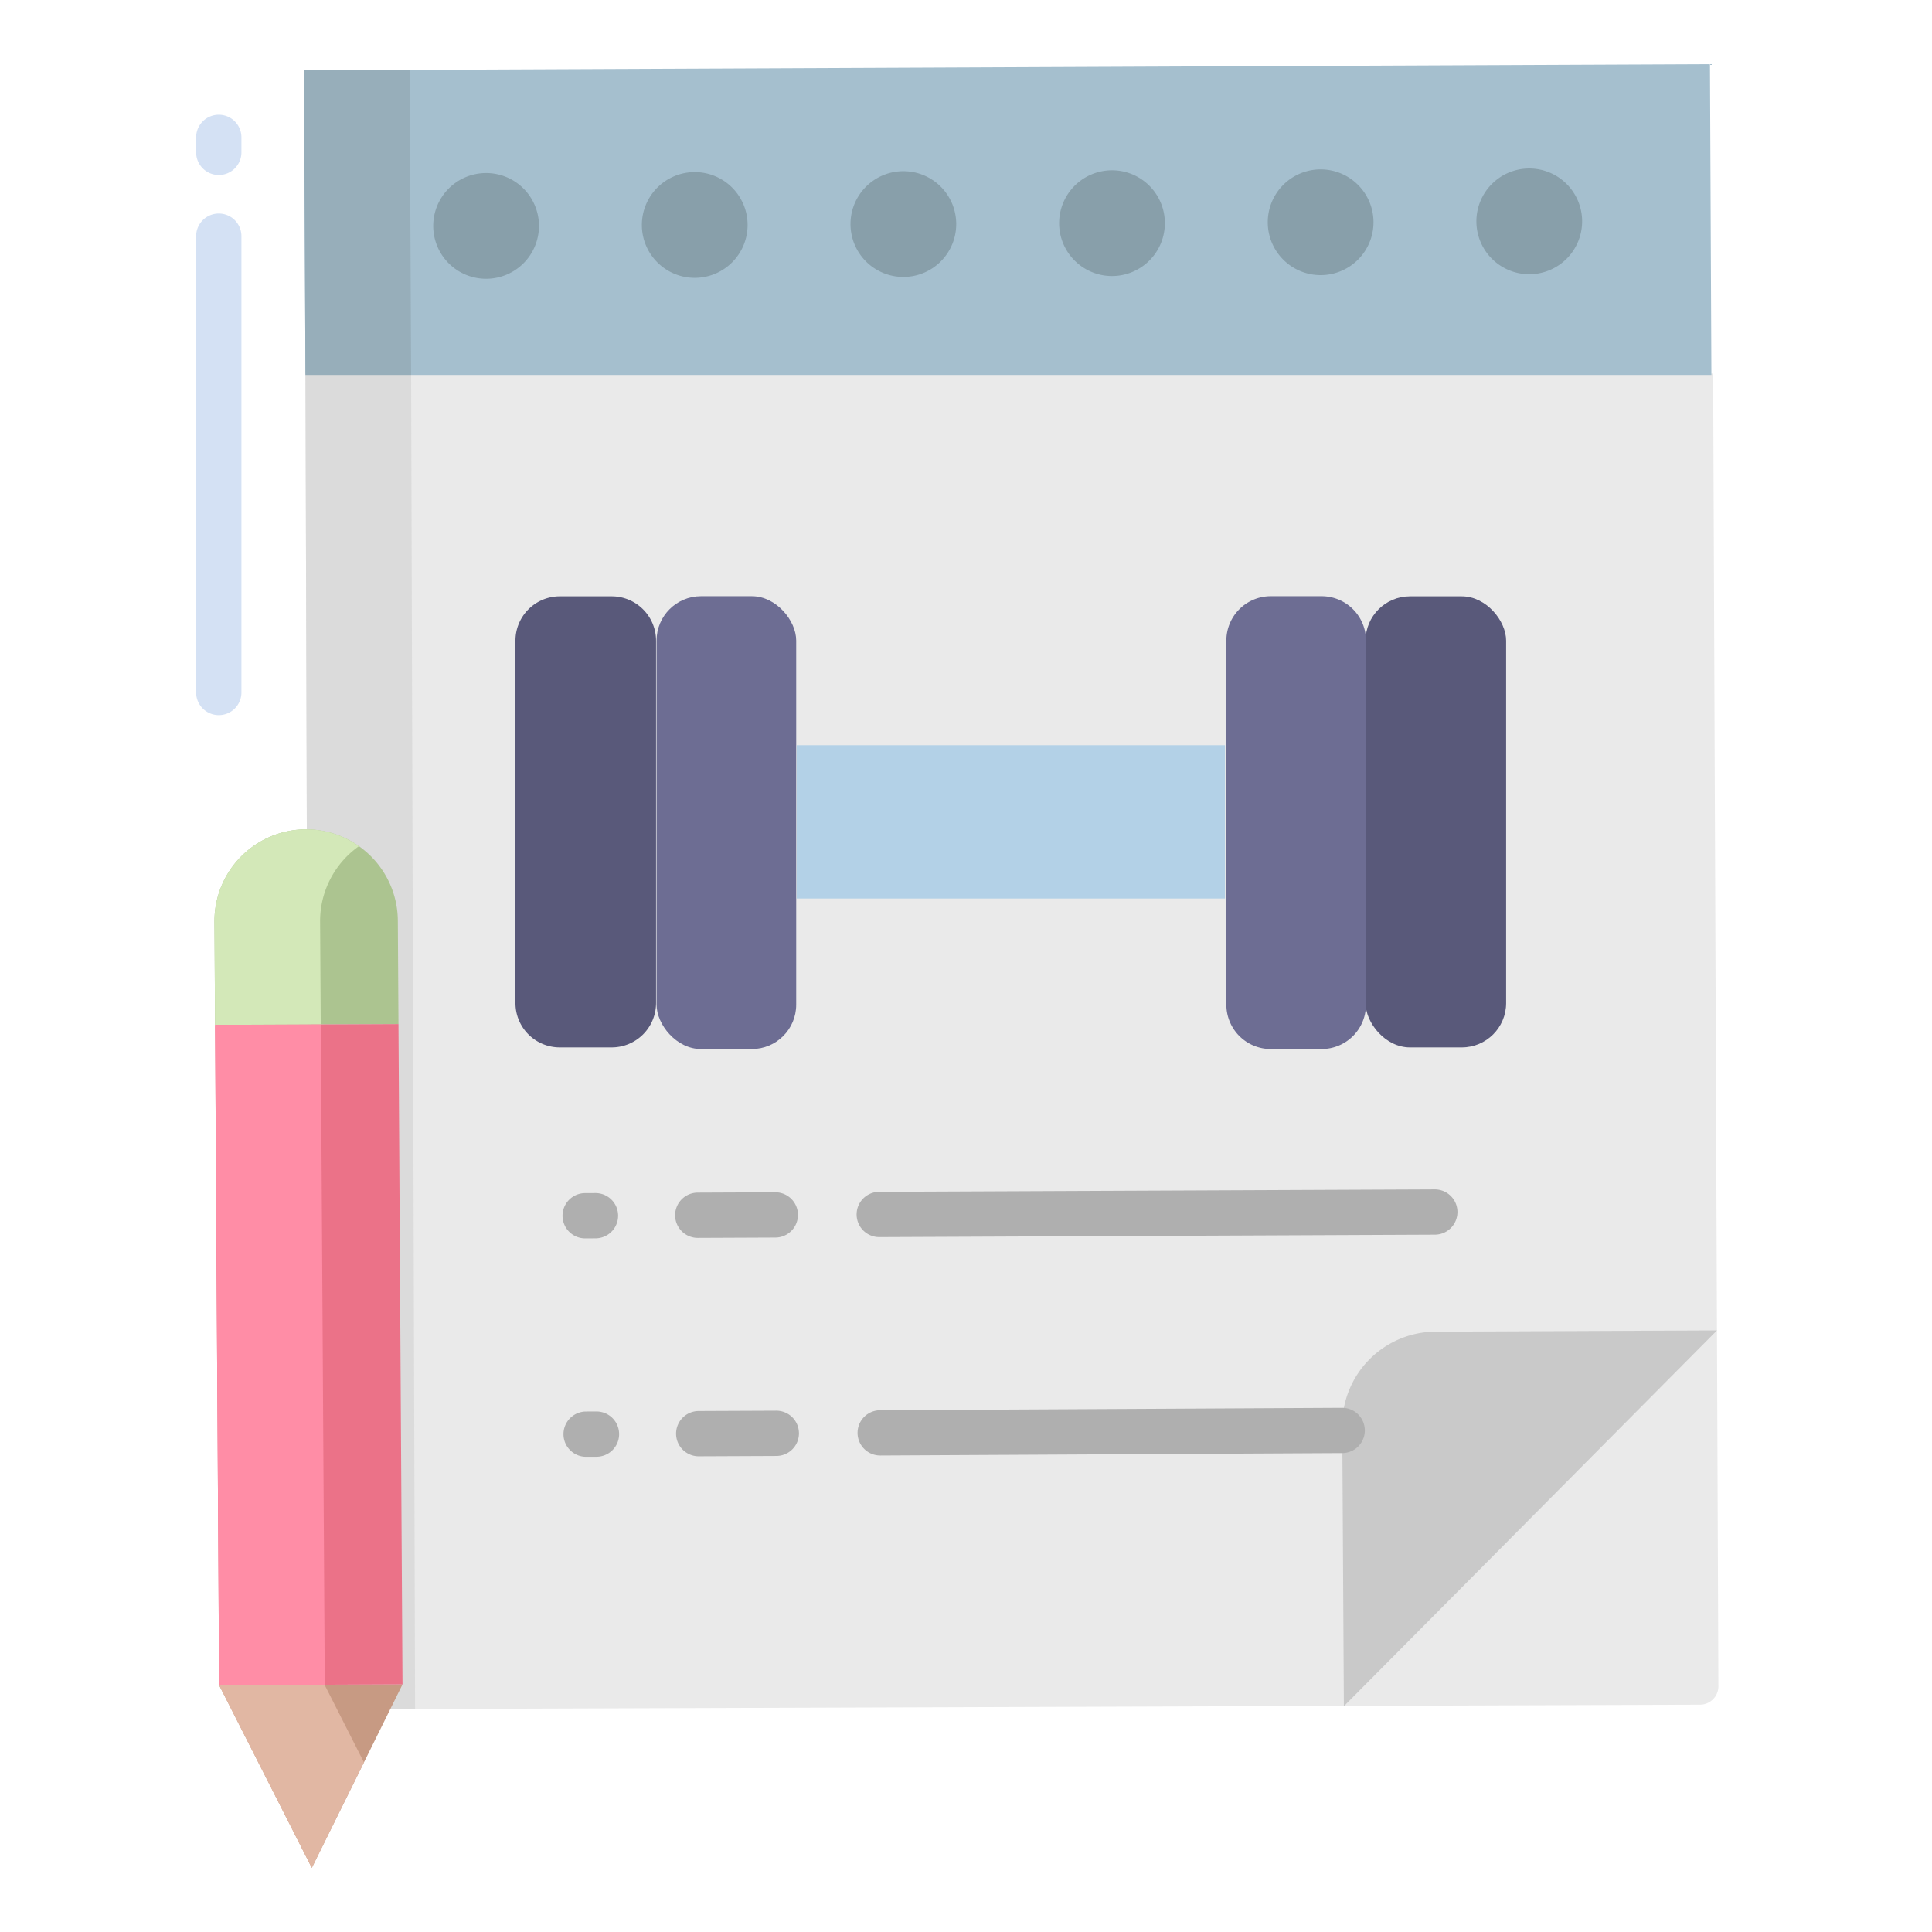 <svg id="Layer_1" height="512" viewBox="0 0 512 512" width="512" xmlns="http://www.w3.org/2000/svg" data-name="Layer 1"><path d="m454 99h-373.05l1.05 353.78v.22l368.494-1.24a4.887 4.887 0 0 0 4.9-4.7z" fill="#eaeaea"/><path d="m453.16 17 .38 82.37h-372.59l-.38-80.74z" fill="#a5bfce"/><path d="m108.95 99h-27.16-.84l1.05 353.78v.22l28-.094v-.126z" fill="#dbdbdb"/><path d="m108.57 18.63h-28l.38 80.74h.84 27.16z" fill="#97aeba"/><g fill="#889faa"><path d="m419.28 58.59a14.01 14.01 0 1 1 -14.07-13.94 14.011 14.011 0 0 1 14.07 13.94z"/><path d="m363.99 58.83a14.01 14.01 0 1 1 -14.07-13.94 14.011 14.011 0 0 1 14.07 13.94z"/><path d="m308.7 59.07a14.01 14.01 0 1 1 -14.07-13.94 14 14 0 0 1 14.07 13.94z"/><path d="m253.41 59.31a14.01 14.01 0 1 1 -14.07-13.94 14 14 0 0 1 14.07 13.94z"/><path d="m198.12 59.55a14.01 14.01 0 1 1 -14.07-13.94 14 14 0 0 1 14.07 13.94z"/><path d="m142.83 59.79a14.01 14.01 0 1 1 -14.07-13.93 14 14 0 0 1 14.07 13.93z"/></g><path d="m58.07 446.59 24.56 48.41 24.04-48.62z" fill="#c79a83"/><path d="m105.43 243.96.17 27.43-48.56.21h-.04l-.17-27.43a24.361 24.361 0 0 1 24.19-24.39h.11c.13 0 .25 0 .38.01a24.359 24.359 0 0 1 23.92 24.17z" fill="#acc490"/><path d="m105.6 271.39 1.07 174.99-48.6.21-1.07-174.99h.04z" fill="#eb7288"/><path d="m380.475 352.9a24.853 24.853 0 0 0 -24.767 24.9l.43 74.37 98.862-99.57v-.03z" fill="#c9c9c9"/><path d="m173.86 169.78v96.04a11.758 11.758 0 0 1 -11.76 11.75h-13.75a11.749 11.749 0 0 1 -11.75-11.75v-96.04a11.749 11.749 0 0 1 11.75-11.75h13.75a11.758 11.758 0 0 1 11.76 11.75z" fill="#59597a"/><rect fill="#6d6d93" height="120" rx="11.75" width="37" x="174" y="158"/><path d="m362 169.75a11.755 11.755 0 0 0 -11.76-11.75h-13.48a11.755 11.755 0 0 0 -11.76 11.75v96.5a11.755 11.755 0 0 0 11.76 11.75h13.48a11.755 11.755 0 0 0 11.76-11.75z" fill="#6d6d93"/><rect fill="#59597a" height="119.54" rx="11.75" width="37.25" x="361.89" y="158.03"/><path d="m211.11 197.49h113.52v40.63h-113.52z" fill="#b3d1e7"/><path d="m86.07 446.59-.001-.121-27.999.121 24.56 48.41 13.82-27.95z" fill="#e1b7a3"/><path d="m85 271.479-.17-27.309a24.287 24.287 0 0 1 10.3-19.916 24.127 24.127 0 0 0 -13.62-4.464c-.13-.01-.25-.01-.38-.01h-.11a24.361 24.361 0 0 0 -24.19 24.39l.17 27.43h.04z" fill="#d3e8b8"/><path d="m86.069 446.469-1.072-174.99-27.957.121h-.04l1.07 174.99z" fill="#ff8da6"/><path d="m155.341 386.068a6 6 0 0 1 -.025-12l2.718-.012h.026a6 6 0 0 1 .025 12l-2.717.012z" fill="#afafaf"/><path d="m185.181 385.938a6 6 0 0 1 -.025-12l20.535-.09h.026a6 6 0 0 1 .026 12l-20.535.09z" fill="#afafaf"/><path d="m233.278 385.728a6 6 0 0 1 -.031-12l122.4-.643h.032a6 6 0 0 1 .03 12l-122.4.643z" fill="#afafaf"/><path d="m155.088 328.187a6 6 0 0 1 -.025-12l2.718-.012a6 6 0 0 1 .052 12l-2.718.012z" fill="#afafaf"/><path d="m184.928 328.057a6 6 0 0 1 -.026-12l20.536-.09a6 6 0 1 1 .052 12l-20.535.09z" fill="#afafaf"/><path d="m233.025 327.847a6 6 0 0 1 -.026-12l147.2-.643h.027a6 6 0 0 1 .026 12l-147.2.643z" fill="#afafaf"/><path d="m57.981 46.38a6 6 0 0 1 -6-6v-3.98a6 6 0 0 1 12 0v3.98a6 6 0 0 1 -6 6z" fill="#d4e1f4"/><path d="m57.981 189.517a6 6 0 0 1 -6-6v-120.931a6 6 0 0 1 12 0v120.931a6 6 0 0 1 -6 6z" fill="#d4e1f4"/></svg>